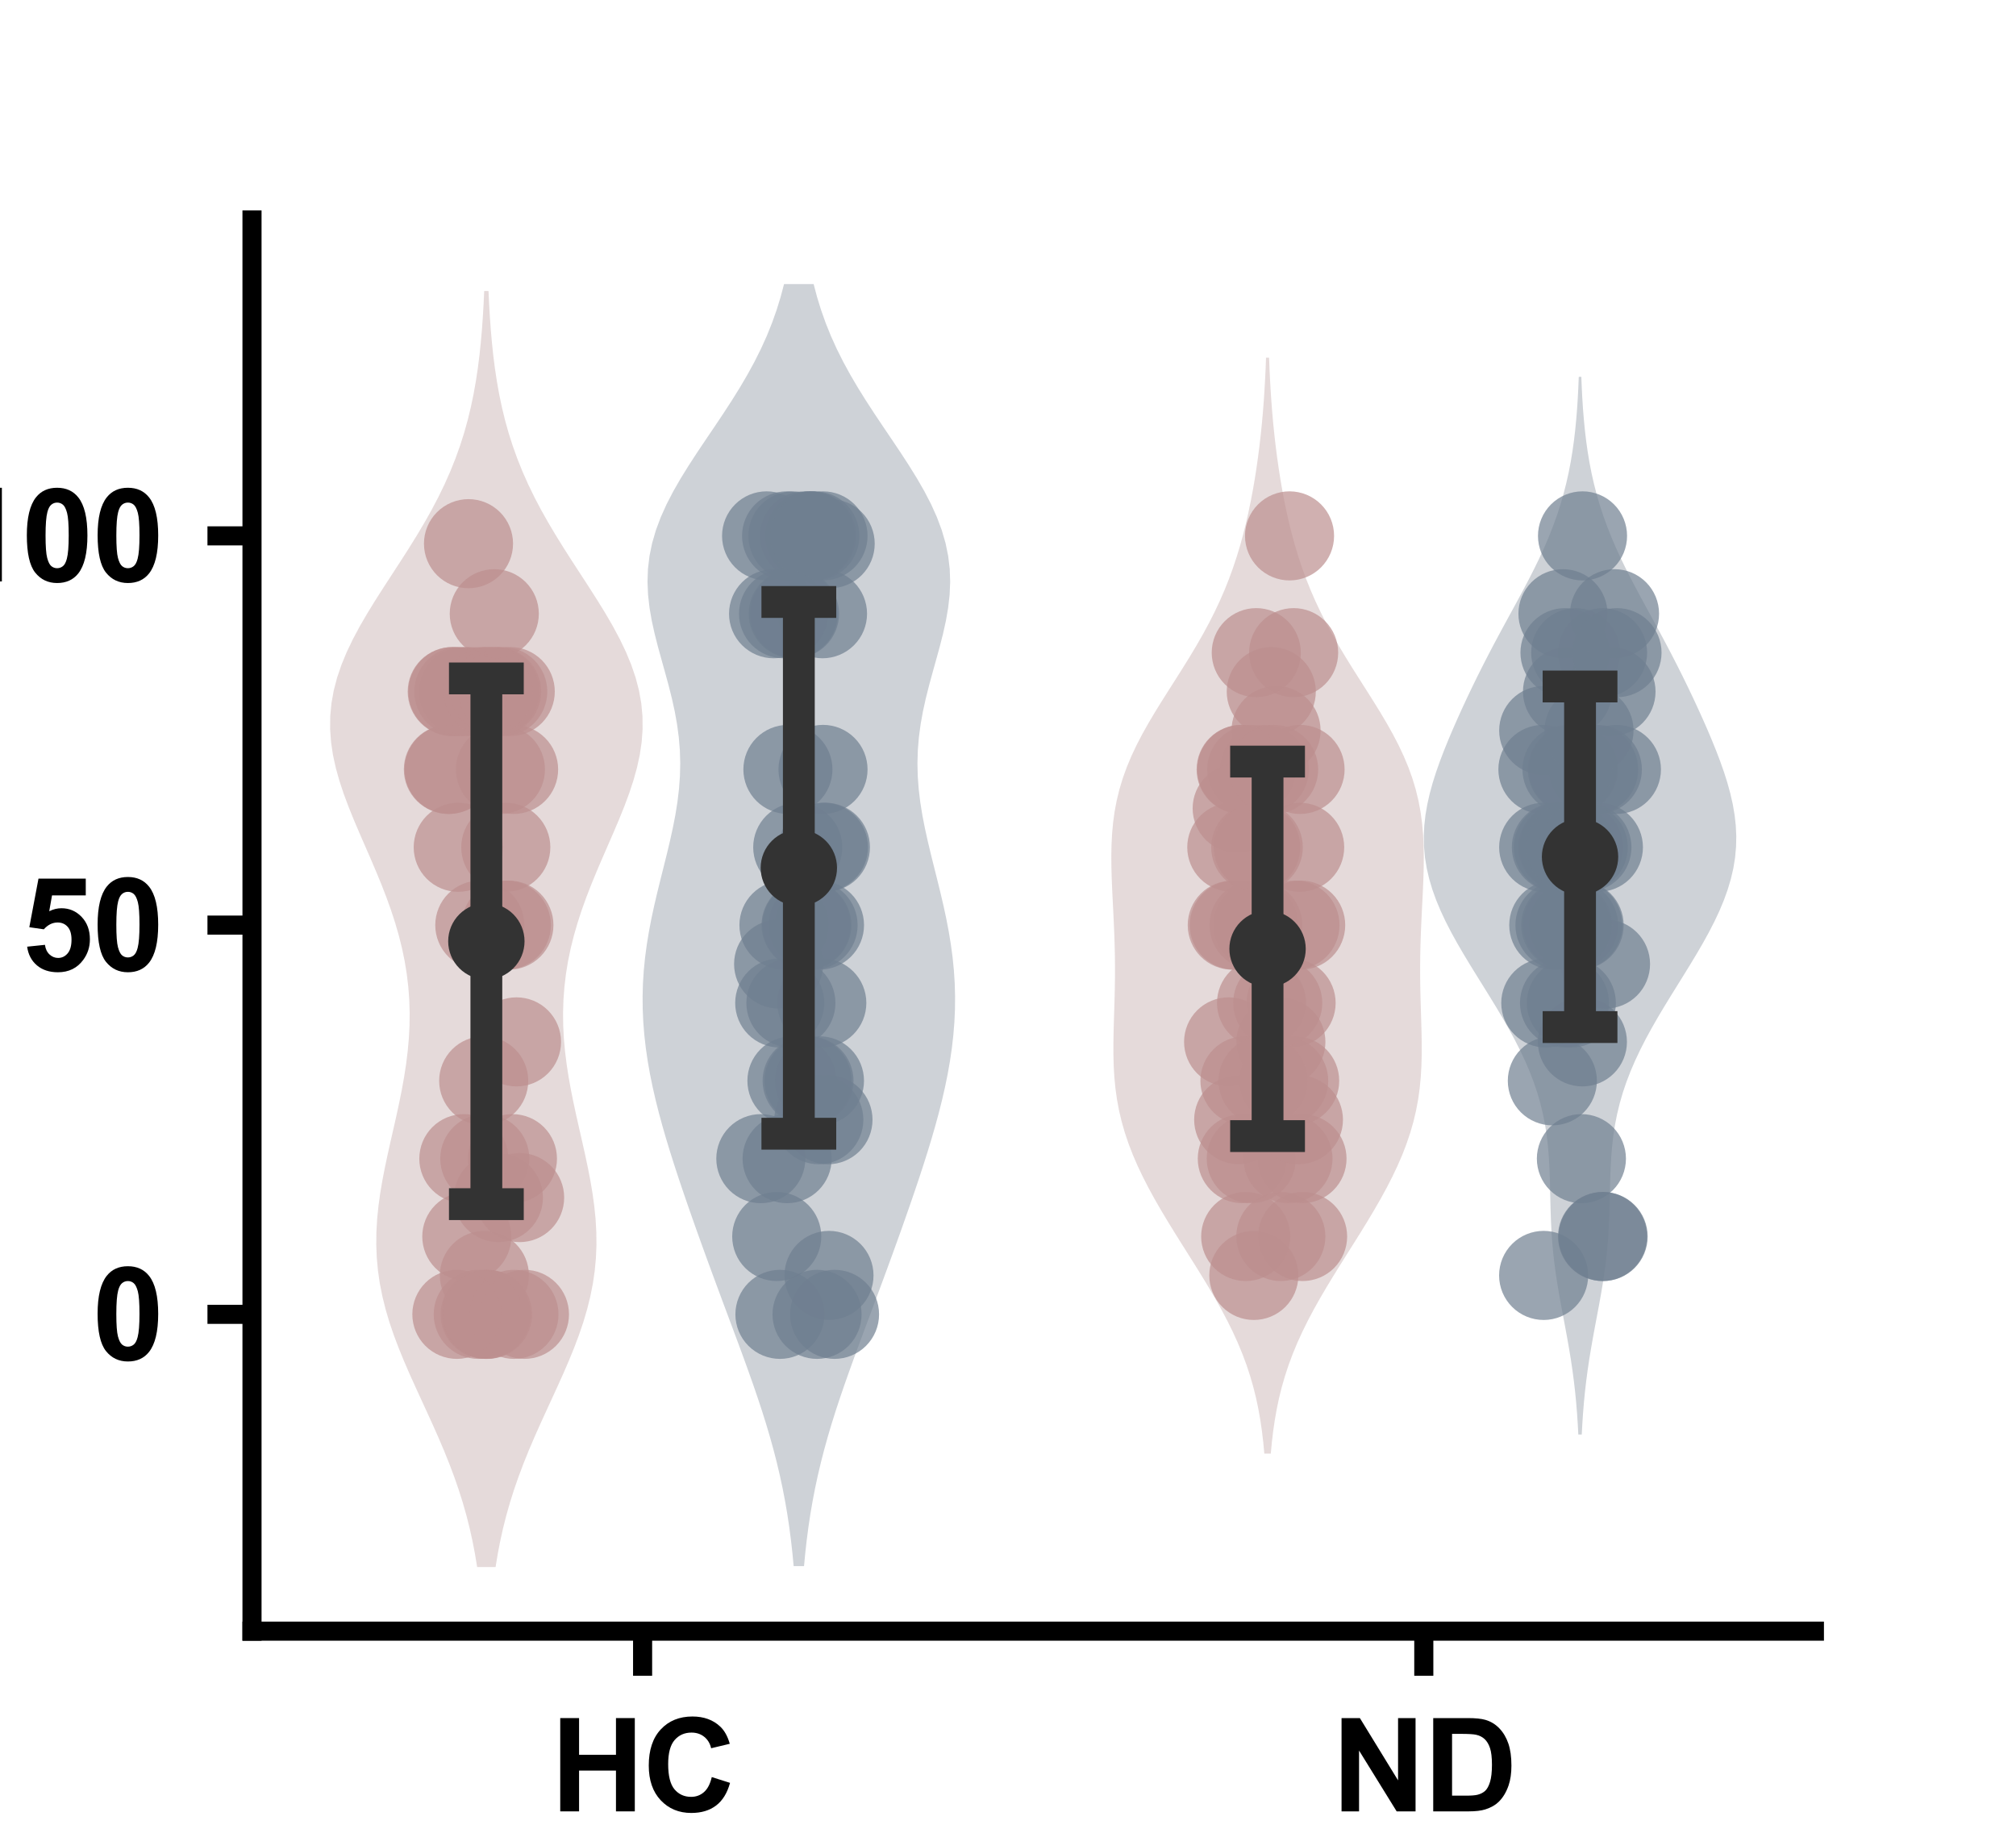 <?xml version="1.0" encoding="utf-8" standalone="no"?>
<!DOCTYPE svg PUBLIC "-//W3C//DTD SVG 1.1//EN"
  "http://www.w3.org/Graphics/SVG/1.1/DTD/svg11.dtd">
<svg xmlns:xlink="http://www.w3.org/1999/xlink" width="158.4pt" height="144pt" viewBox="0 0 158.4 144" xmlns="http://www.w3.org/2000/svg" version="1.1">
 <defs>
  <style type="text/css">*{stroke-linejoin: round; stroke-linecap: butt}</style>
 </defs>
 <g id="figure_1">
  <g id="patch_1">
   <path d="M 0 144 
L 158.4 144 
L 158.4 0 
L 0 0 
L 0 144 
z
" style="fill: none"/>
  </g>
  <g id="axes_1">
   <g id="patch_2">
    <path d="M 19.8 128.16 
L 142.56 128.16 
L 142.56 17.28 
L 19.8 17.28 
L 19.8 128.16 
z
" style="fill: none"/>
   </g>
   <g id="PolyCollection_1">
    <path d="M 38.938 123.12 
L 37.49 123.12 
L 37.323 122.107 
L 37.128 121.095 
L 36.904 120.082 
L 36.648 119.069 
L 36.36 118.057 
L 36.04 117.044 
L 35.688 116.031 
L 35.307 115.018 
L 34.9 114.006 
L 34.469 112.993 
L 34.02 111.98 
L 33.559 110.968 
L 33.093 109.955 
L 32.629 108.942 
L 32.173 107.93 
L 31.735 106.917 
L 31.321 105.904 
L 30.939 104.891 
L 30.595 103.879 
L 30.295 102.866 
L 30.044 101.853 
L 29.843 100.841 
L 29.697 99.828 
L 29.604 98.815 
L 29.564 97.803 
L 29.575 96.79 
L 29.633 95.777 
L 29.735 94.764 
L 29.874 93.752 
L 30.045 92.739 
L 30.242 91.726 
L 30.457 90.714 
L 30.683 89.701 
L 30.914 88.688 
L 31.143 87.676 
L 31.362 86.663 
L 31.566 85.65 
L 31.749 84.637 
L 31.905 83.625 
L 32.031 82.612 
L 32.123 81.599 
L 32.176 80.587 
L 32.188 79.574 
L 32.157 78.561 
L 32.082 77.549 
L 31.962 76.536 
L 31.797 75.523 
L 31.588 74.511 
L 31.335 73.498 
L 31.042 72.485 
L 30.71 71.472 
L 30.345 70.46 
L 29.951 69.447 
L 29.534 68.434 
L 29.101 67.422 
L 28.659 66.409 
L 28.219 65.396 
L 27.789 64.384 
L 27.38 63.371 
L 27.002 62.358 
L 26.667 61.345 
L 26.384 60.333 
L 26.162 59.32 
L 26.012 58.307 
L 25.938 57.295 
L 25.947 56.282 
L 26.041 55.269 
L 26.221 54.257 
L 26.485 53.244 
L 26.83 52.231 
L 27.249 51.218 
L 27.734 50.206 
L 28.277 49.193 
L 28.866 48.18 
L 29.489 47.168 
L 30.136 46.155 
L 30.794 45.142 
L 31.452 44.13 
L 32.101 43.117 
L 32.73 42.104 
L 33.333 41.091 
L 33.904 40.079 
L 34.437 39.066 
L 34.929 38.053 
L 35.378 37.041 
L 35.784 36.028 
L 36.148 35.015 
L 36.47 34.003 
L 36.752 32.99 
L 36.997 31.977 
L 37.209 30.964 
L 37.389 29.952 
L 37.542 28.939 
L 37.671 27.926 
L 37.777 26.914 
L 37.866 25.901 
L 37.938 24.888 
L 37.997 23.876 
L 38.045 22.863 
L 38.383 22.863 
L 38.383 22.863 
L 38.431 23.876 
L 38.49 24.888 
L 38.562 25.901 
L 38.651 26.914 
L 38.757 27.926 
L 38.886 28.939 
L 39.039 29.952 
L 39.219 30.964 
L 39.431 31.977 
L 39.676 32.99 
L 39.958 34.003 
L 40.28 35.015 
L 40.644 36.028 
L 41.05 37.041 
L 41.499 38.053 
L 41.991 39.066 
L 42.524 40.079 
L 43.095 41.091 
L 43.698 42.104 
L 44.327 43.117 
L 44.976 44.13 
L 45.634 45.142 
L 46.292 46.155 
L 46.939 47.168 
L 47.562 48.18 
L 48.151 49.193 
L 48.694 50.206 
L 49.179 51.218 
L 49.598 52.231 
L 49.943 53.244 
L 50.207 54.257 
L 50.387 55.269 
L 50.481 56.282 
L 50.49 57.295 
L 50.416 58.307 
L 50.266 59.32 
L 50.044 60.333 
L 49.761 61.345 
L 49.426 62.358 
L 49.048 63.371 
L 48.639 64.384 
L 48.209 65.396 
L 47.769 66.409 
L 47.327 67.422 
L 46.894 68.434 
L 46.477 69.447 
L 46.083 70.46 
L 45.718 71.472 
L 45.386 72.485 
L 45.093 73.498 
L 44.84 74.511 
L 44.631 75.523 
L 44.466 76.536 
L 44.346 77.549 
L 44.271 78.561 
L 44.24 79.574 
L 44.252 80.587 
L 44.305 81.599 
L 44.397 82.612 
L 44.523 83.625 
L 44.679 84.637 
L 44.862 85.65 
L 45.066 86.663 
L 45.285 87.676 
L 45.514 88.688 
L 45.745 89.701 
L 45.971 90.714 
L 46.186 91.726 
L 46.383 92.739 
L 46.554 93.752 
L 46.693 94.764 
L 46.795 95.777 
L 46.853 96.79 
L 46.864 97.803 
L 46.824 98.815 
L 46.731 99.828 
L 46.585 100.841 
L 46.384 101.853 
L 46.133 102.866 
L 45.833 103.879 
L 45.489 104.891 
L 45.107 105.904 
L 44.693 106.917 
L 44.255 107.93 
L 43.799 108.942 
L 43.335 109.955 
L 42.869 110.968 
L 42.408 111.98 
L 41.959 112.993 
L 41.528 114.006 
L 41.121 115.018 
L 40.74 116.031 
L 40.388 117.044 
L 40.068 118.057 
L 39.78 119.069 
L 39.524 120.082 
L 39.3 121.095 
L 39.105 122.107 
L 38.938 123.12 
z
" clip-path="url(#pda1d5f71ea)" style="fill: #b69595; fill-opacity: 0.35"/>
   </g>
   <g id="PolyCollection_2">
    <path d="M 63.173 123.051 
L 62.359 123.051 
L 62.262 122.034 
L 62.148 121.016 
L 62.016 119.999 
L 61.863 118.981 
L 61.689 117.964 
L 61.493 116.946 
L 61.275 115.929 
L 61.035 114.911 
L 60.773 113.894 
L 60.49 112.876 
L 60.188 111.859 
L 59.868 110.841 
L 59.532 109.824 
L 59.184 108.806 
L 58.824 107.789 
L 58.457 106.771 
L 58.083 105.754 
L 57.705 104.737 
L 57.325 103.719 
L 56.945 102.702 
L 56.566 101.684 
L 56.189 100.667 
L 55.814 99.649 
L 55.442 98.632 
L 55.074 97.614 
L 54.709 96.597 
L 54.35 95.579 
L 53.995 94.562 
L 53.646 93.544 
L 53.304 92.527 
L 52.971 91.509 
L 52.649 90.492 
L 52.339 89.474 
L 52.045 88.457 
L 51.768 87.439 
L 51.512 86.422 
L 51.279 85.404 
L 51.071 84.387 
L 50.892 83.369 
L 50.743 82.352 
L 50.627 81.334 
L 50.545 80.317 
L 50.499 79.299 
L 50.49 78.282 
L 50.518 77.264 
L 50.583 76.247 
L 50.684 75.229 
L 50.82 74.212 
L 50.987 73.194 
L 51.182 72.177 
L 51.401 71.159 
L 51.639 70.142 
L 51.889 69.124 
L 52.144 68.107 
L 52.398 67.089 
L 52.64 66.072 
L 52.865 65.054 
L 53.063 64.037 
L 53.226 63.02 
L 53.348 62.002 
L 53.423 60.985 
L 53.447 59.967 
L 53.418 58.95 
L 53.334 57.932 
L 53.199 56.915 
L 53.016 55.897 
L 52.792 54.88 
L 52.536 53.862 
L 52.259 52.845 
L 51.975 51.827 
L 51.695 50.81 
L 51.436 49.792 
L 51.211 48.775 
L 51.035 47.757 
L 50.919 46.74 
L 50.875 45.722 
L 50.91 44.705 
L 51.031 43.687 
L 51.24 42.67 
L 51.537 41.652 
L 51.917 40.635 
L 52.375 39.617 
L 52.902 38.6 
L 53.487 37.582 
L 54.117 36.565 
L 54.78 35.547 
L 55.462 34.53 
L 56.15 33.512 
L 56.83 32.495 
L 57.492 31.477 
L 58.126 30.46 
L 58.724 29.442 
L 59.28 28.425 
L 59.789 27.407 
L 60.249 26.39 
L 60.659 25.372 
L 61.02 24.355 
L 61.334 23.337 
L 61.603 22.32 
L 63.929 22.32 
L 63.929 22.32 
L 64.198 23.337 
L 64.512 24.355 
L 64.873 25.372 
L 65.283 26.39 
L 65.743 27.407 
L 66.252 28.425 
L 66.808 29.442 
L 67.406 30.46 
L 68.04 31.477 
L 68.702 32.495 
L 69.382 33.512 
L 70.07 34.53 
L 70.752 35.547 
L 71.415 36.565 
L 72.045 37.582 
L 72.63 38.6 
L 73.157 39.617 
L 73.615 40.635 
L 73.995 41.652 
L 74.292 42.67 
L 74.501 43.687 
L 74.622 44.705 
L 74.657 45.722 
L 74.613 46.74 
L 74.497 47.757 
L 74.321 48.775 
L 74.096 49.792 
L 73.837 50.81 
L 73.557 51.827 
L 73.273 52.845 
L 72.996 53.862 
L 72.74 54.88 
L 72.516 55.897 
L 72.333 56.915 
L 72.198 57.932 
L 72.114 58.95 
L 72.085 59.967 
L 72.109 60.985 
L 72.184 62.002 
L 72.306 63.02 
L 72.469 64.037 
L 72.667 65.054 
L 72.892 66.072 
L 73.134 67.089 
L 73.388 68.107 
L 73.643 69.124 
L 73.893 70.142 
L 74.131 71.159 
L 74.35 72.177 
L 74.545 73.194 
L 74.712 74.212 
L 74.848 75.229 
L 74.949 76.247 
L 75.014 77.264 
L 75.042 78.282 
L 75.033 79.299 
L 74.987 80.317 
L 74.905 81.334 
L 74.789 82.352 
L 74.64 83.369 
L 74.461 84.387 
L 74.253 85.404 
L 74.02 86.422 
L 73.764 87.439 
L 73.487 88.457 
L 73.193 89.474 
L 72.883 90.492 
L 72.561 91.509 
L 72.228 92.527 
L 71.886 93.544 
L 71.537 94.562 
L 71.182 95.579 
L 70.823 96.597 
L 70.458 97.614 
L 70.09 98.632 
L 69.718 99.649 
L 69.343 100.667 
L 68.966 101.684 
L 68.587 102.702 
L 68.207 103.719 
L 67.827 104.737 
L 67.449 105.754 
L 67.075 106.771 
L 66.708 107.789 
L 66.348 108.806 
L 66 109.824 
L 65.664 110.841 
L 65.344 111.859 
L 65.042 112.876 
L 64.759 113.894 
L 64.497 114.911 
L 64.257 115.929 
L 64.039 116.946 
L 63.843 117.964 
L 63.669 118.981 
L 63.516 119.999 
L 63.384 121.016 
L 63.27 122.034 
L 63.173 123.051 
z
" clip-path="url(#pda1d5f71ea)" style="fill: #74808c; fill-opacity: 0.35"/>
   </g>
   <g id="PolyCollection_3">
    <path d="M 99.848 114.21 
L 99.34 114.21 
L 99.259 113.34 
L 99.156 112.47 
L 99.03 111.6 
L 98.877 110.731 
L 98.695 109.861 
L 98.479 108.991 
L 98.229 108.121 
L 97.943 107.252 
L 97.619 106.382 
L 97.259 105.512 
L 96.863 104.642 
L 96.434 103.773 
L 95.974 102.903 
L 95.487 102.033 
L 94.978 101.163 
L 94.451 100.294 
L 93.912 99.424 
L 93.365 98.554 
L 92.817 97.684 
L 92.273 96.815 
L 91.739 95.945 
L 91.218 95.075 
L 90.718 94.205 
L 90.242 93.335 
L 89.796 92.466 
L 89.382 91.596 
L 89.006 90.726 
L 88.671 89.856 
L 88.378 88.987 
L 88.129 88.117 
L 87.924 87.247 
L 87.762 86.377 
L 87.641 85.508 
L 87.557 84.638 
L 87.507 83.768 
L 87.483 82.898 
L 87.482 82.029 
L 87.495 81.159 
L 87.519 80.289 
L 87.545 79.419 
L 87.571 78.55 
L 87.592 77.68 
L 87.604 76.81 
L 87.606 75.94 
L 87.598 75.07 
L 87.578 74.201 
L 87.549 73.331 
L 87.512 72.461 
L 87.47 71.591 
L 87.426 70.722 
L 87.384 69.852 
L 87.348 68.982 
L 87.325 68.112 
L 87.318 67.243 
L 87.334 66.373 
L 87.379 65.503 
L 87.458 64.633 
L 87.577 63.764 
L 87.741 62.894 
L 87.953 62.024 
L 88.215 61.154 
L 88.528 60.285 
L 88.891 59.415 
L 89.301 58.545 
L 89.753 57.675 
L 90.241 56.806 
L 90.758 55.936 
L 91.296 55.066 
L 91.846 54.196 
L 92.4 53.326 
L 92.95 52.457 
L 93.488 51.587 
L 94.009 50.717 
L 94.507 49.847 
L 94.978 48.978 
L 95.42 48.108 
L 95.831 47.238 
L 96.21 46.368 
L 96.558 45.499 
L 96.876 44.629 
L 97.166 43.759 
L 97.429 42.889 
L 97.669 42.02 
L 97.887 41.15 
L 98.086 40.28 
L 98.267 39.41 
L 98.432 38.541 
L 98.583 37.671 
L 98.719 36.801 
L 98.843 35.931 
L 98.955 35.061 
L 99.055 34.192 
L 99.144 33.322 
L 99.223 32.452 
L 99.291 31.582 
L 99.349 30.713 
L 99.399 29.843 
L 99.441 28.973 
L 99.475 28.103 
L 99.713 28.103 
L 99.713 28.103 
L 99.747 28.973 
L 99.789 29.843 
L 99.839 30.713 
L 99.897 31.582 
L 99.965 32.452 
L 100.044 33.322 
L 100.133 34.192 
L 100.233 35.061 
L 100.345 35.931 
L 100.469 36.801 
L 100.605 37.671 
L 100.756 38.541 
L 100.921 39.41 
L 101.102 40.28 
L 101.301 41.15 
L 101.519 42.02 
L 101.759 42.889 
L 102.022 43.759 
L 102.312 44.629 
L 102.63 45.499 
L 102.978 46.368 
L 103.357 47.238 
L 103.768 48.108 
L 104.21 48.978 
L 104.681 49.847 
L 105.179 50.717 
L 105.7 51.587 
L 106.238 52.457 
L 106.788 53.326 
L 107.342 54.196 
L 107.892 55.066 
L 108.43 55.936 
L 108.947 56.806 
L 109.435 57.675 
L 109.887 58.545 
L 110.297 59.415 
L 110.66 60.285 
L 110.973 61.154 
L 111.235 62.024 
L 111.447 62.894 
L 111.611 63.764 
L 111.73 64.633 
L 111.809 65.503 
L 111.854 66.373 
L 111.87 67.243 
L 111.863 68.112 
L 111.84 68.982 
L 111.804 69.852 
L 111.762 70.722 
L 111.718 71.591 
L 111.676 72.461 
L 111.639 73.331 
L 111.61 74.201 
L 111.59 75.07 
L 111.582 75.94 
L 111.584 76.81 
L 111.596 77.68 
L 111.617 78.55 
L 111.643 79.419 
L 111.669 80.289 
L 111.693 81.159 
L 111.706 82.029 
L 111.705 82.898 
L 111.681 83.768 
L 111.631 84.638 
L 111.547 85.508 
L 111.426 86.377 
L 111.264 87.247 
L 111.059 88.117 
L 110.81 88.987 
L 110.517 89.856 
L 110.182 90.726 
L 109.806 91.596 
L 109.392 92.466 
L 108.946 93.335 
L 108.47 94.205 
L 107.97 95.075 
L 107.449 95.945 
L 106.915 96.815 
L 106.371 97.684 
L 105.823 98.554 
L 105.276 99.424 
L 104.737 100.294 
L 104.21 101.163 
L 103.701 102.033 
L 103.214 102.903 
L 102.754 103.773 
L 102.325 104.642 
L 101.929 105.512 
L 101.569 106.382 
L 101.245 107.252 
L 100.959 108.121 
L 100.709 108.991 
L 100.493 109.861 
L 100.311 110.731 
L 100.158 111.6 
L 100.032 112.47 
L 99.929 113.34 
L 99.848 114.21 
z
" clip-path="url(#pda1d5f71ea)" style="fill: #b69595; fill-opacity: 0.35"/>
   </g>
   <g id="PolyCollection_4">
    <path d="M 124.281 112.707 
L 124.011 112.707 
L 123.966 111.868 
L 123.91 111.029 
L 123.841 110.189 
L 123.759 109.35 
L 123.662 108.51 
L 123.551 107.671 
L 123.427 106.832 
L 123.289 105.992 
L 123.142 105.153 
L 122.988 104.313 
L 122.83 103.474 
L 122.672 102.635 
L 122.52 101.795 
L 122.377 100.956 
L 122.247 100.116 
L 122.133 99.277 
L 122.037 98.437 
L 121.961 97.598 
L 121.903 96.759 
L 121.861 95.919 
L 121.832 95.08 
L 121.811 94.24 
L 121.793 93.401 
L 121.772 92.562 
L 121.741 91.722 
L 121.693 90.883 
L 121.624 90.043 
L 121.526 89.204 
L 121.397 88.365 
L 121.231 87.525 
L 121.027 86.686 
L 120.784 85.846 
L 120.5 85.007 
L 120.177 84.167 
L 119.816 83.328 
L 119.42 82.489 
L 118.992 81.649 
L 118.535 80.81 
L 118.055 79.97 
L 117.556 79.131 
L 117.043 78.292 
L 116.522 77.452 
L 116 76.613 
L 115.483 75.773 
L 114.977 74.934 
L 114.489 74.095 
L 114.026 73.255 
L 113.594 72.416 
L 113.199 71.576 
L 112.848 70.737 
L 112.545 69.897 
L 112.295 69.058 
L 112.1 68.219 
L 111.964 67.379 
L 111.888 66.54 
L 111.87 65.7 
L 111.909 64.861 
L 112.003 64.022 
L 112.148 63.182 
L 112.338 62.343 
L 112.569 61.503 
L 112.835 60.664 
L 113.131 59.825 
L 113.451 58.985 
L 113.791 58.146 
L 114.146 57.306 
L 114.516 56.467 
L 114.896 55.627 
L 115.287 54.788 
L 115.687 53.949 
L 116.098 53.109 
L 116.519 52.27 
L 116.95 51.43 
L 117.39 50.591 
L 117.839 49.752 
L 118.294 48.912 
L 118.752 48.073 
L 119.209 47.233 
L 119.661 46.394 
L 120.103 45.554 
L 120.531 44.715 
L 120.94 43.876 
L 121.326 43.036 
L 121.686 42.197 
L 122.019 41.357 
L 122.322 40.518 
L 122.596 39.679 
L 122.84 38.839 
L 123.056 38 
L 123.245 37.16 
L 123.408 36.321 
L 123.547 35.482 
L 123.665 34.642 
L 123.764 33.803 
L 123.846 32.963 
L 123.914 32.124 
L 123.968 31.284 
L 124.011 30.445 
L 124.046 29.606 
L 124.246 29.606 
L 124.246 29.606 
L 124.281 30.445 
L 124.324 31.284 
L 124.378 32.124 
L 124.446 32.963 
L 124.528 33.803 
L 124.627 34.642 
L 124.745 35.482 
L 124.884 36.321 
L 125.047 37.16 
L 125.236 38 
L 125.452 38.839 
L 125.696 39.679 
L 125.97 40.518 
L 126.273 41.357 
L 126.606 42.197 
L 126.966 43.036 
L 127.352 43.876 
L 127.761 44.715 
L 128.189 45.554 
L 128.631 46.394 
L 129.083 47.233 
L 129.54 48.073 
L 129.998 48.912 
L 130.453 49.752 
L 130.902 50.591 
L 131.342 51.43 
L 131.773 52.27 
L 132.194 53.109 
L 132.605 53.949 
L 133.005 54.788 
L 133.396 55.627 
L 133.776 56.467 
L 134.146 57.306 
L 134.501 58.146 
L 134.841 58.985 
L 135.161 59.825 
L 135.457 60.664 
L 135.723 61.503 
L 135.954 62.343 
L 136.144 63.182 
L 136.289 64.022 
L 136.383 64.861 
L 136.422 65.7 
L 136.404 66.54 
L 136.328 67.379 
L 136.192 68.219 
L 135.997 69.058 
L 135.747 69.897 
L 135.444 70.737 
L 135.093 71.576 
L 134.698 72.416 
L 134.266 73.255 
L 133.803 74.095 
L 133.315 74.934 
L 132.809 75.773 
L 132.292 76.613 
L 131.77 77.452 
L 131.249 78.292 
L 130.736 79.131 
L 130.237 79.97 
L 129.757 80.81 
L 129.3 81.649 
L 128.872 82.489 
L 128.476 83.328 
L 128.115 84.167 
L 127.792 85.007 
L 127.508 85.846 
L 127.265 86.686 
L 127.061 87.525 
L 126.895 88.365 
L 126.766 89.204 
L 126.668 90.043 
L 126.599 90.883 
L 126.551 91.722 
L 126.52 92.562 
L 126.499 93.401 
L 126.481 94.24 
L 126.46 95.08 
L 126.431 95.919 
L 126.389 96.759 
L 126.331 97.598 
L 126.255 98.437 
L 126.159 99.277 
L 126.045 100.116 
L 125.915 100.956 
L 125.772 101.795 
L 125.62 102.635 
L 125.462 103.474 
L 125.304 104.313 
L 125.15 105.153 
L 125.003 105.992 
L 124.865 106.832 
L 124.741 107.671 
L 124.63 108.51 
L 124.533 109.35 
L 124.451 110.189 
L 124.382 111.029 
L 124.326 111.868 
L 124.281 112.707 
z
" clip-path="url(#pda1d5f71ea)" style="fill: #74808c; fill-opacity: 0.35"/>
   </g>
   <g id="patch_3">
    <path d="M 25.938 103.267 
L 50.49 103.267 
L 50.49 73.956 
L 25.938 73.956 
L 25.938 103.267 
z
" clip-path="url(#pda1d5f71ea)" style="fill: none"/>
   </g>
   <g id="patch_4">
    <path d="M 87.318 103.267 
L 111.87 103.267 
L 111.87 74.55 
L 87.318 74.55 
L 87.318 103.267 
z
" clip-path="url(#pda1d5f71ea)" style="fill: none"/>
   </g>
   <g id="patch_5">
    <path d="M 50.49 103.267 
L 75.042 103.267 
L 75.042 68.186 
L 50.49 68.186 
L 50.49 103.267 
z
" clip-path="url(#pda1d5f71ea)" style="fill: none"/>
   </g>
   <g id="patch_6">
    <path d="M 111.87 103.267 
L 136.422 103.267 
L 136.422 67.317 
L 111.87 67.317 
L 111.87 103.267 
z
" clip-path="url(#pda1d5f71ea)" style="fill: none"/>
   </g>
   <g id="patch_7">
    <path d="M 50.49 103.267 
L 50.49 103.267 
L 50.49 103.267 
L 50.49 103.267 
z
" clip-path="url(#pda1d5f71ea)" style="fill: #3274a1"/>
   </g>
   <g id="patch_8">
    <path d="M 50.49 103.267 
L 50.49 103.267 
L 50.49 103.267 
L 50.49 103.267 
z
" clip-path="url(#pda1d5f71ea)" style="fill: #e1812c"/>
   </g>
   <g id="matplotlib.axis_1">
    <g id="xtick_1">
     <g id="line2d_1">
      <defs>
       <path id="ma8510432c3" d="M 0 0 
L 0 3.5 
" style="stroke: #000000; stroke-width: 1.5"/>
      </defs>
      <g>
       <use xlink:href="#ma8510432c3" x="50.49" y="128.16" style="stroke: #000000; stroke-width: 1.5"/>
      </g>
     </g>
     <g id="text_1">
      <!-- HC -->
      <g transform="translate(43.268 142.318) scale(0.1 -0.1)">
       <defs>
        <path id="Arial-BoldMT-48" d="M 469 0 
L 469 4581 
L 1394 4581 
L 1394 2778 
L 3206 2778 
L 3206 4581 
L 4131 4581 
L 4131 0 
L 3206 0 
L 3206 2003 
L 1394 2003 
L 1394 0 
L 469 0 
z
" transform="scale(0.016)"/>
        <path id="Arial-BoldMT-43" d="M 3397 1684 
L 4294 1400 
Q 4088 650 3608 286 
Q 3128 -78 2391 -78 
Q 1478 -78 890 545 
Q 303 1169 303 2250 
Q 303 3394 893 4026 
Q 1484 4659 2447 4659 
Q 3288 4659 3813 4163 
Q 4125 3869 4281 3319 
L 3366 3100 
Q 3284 3456 3026 3662 
Q 2769 3869 2400 3869 
Q 1891 3869 1573 3503 
Q 1256 3138 1256 2319 
Q 1256 1450 1568 1081 
Q 1881 713 2381 713 
Q 2750 713 3015 947 
Q 3281 1181 3397 1684 
z
" transform="scale(0.016)"/>
       </defs>
       <use xlink:href="#Arial-BoldMT-48"/>
       <use xlink:href="#Arial-BoldMT-43" x="72.217"/>
      </g>
     </g>
    </g>
    <g id="xtick_2">
     <g id="line2d_2">
      <g>
       <use xlink:href="#ma8510432c3" x="111.87" y="128.16" style="stroke: #000000; stroke-width: 1.5"/>
      </g>
     </g>
     <g id="text_2">
      <!-- ND -->
      <g transform="translate(104.648 142.318) scale(0.1 -0.1)">
       <defs>
        <path id="Arial-BoldMT-4e" d="M 475 0 
L 475 4581 
L 1375 4581 
L 3250 1522 
L 3250 4581 
L 4109 4581 
L 4109 0 
L 3181 0 
L 1334 2988 
L 1334 0 
L 475 0 
z
" transform="scale(0.016)"/>
        <path id="Arial-BoldMT-44" d="M 463 4581 
L 2153 4581 
Q 2725 4581 3025 4494 
Q 3428 4375 3715 4072 
Q 4003 3769 4153 3330 
Q 4303 2891 4303 2247 
Q 4303 1681 4163 1272 
Q 3991 772 3672 463 
Q 3431 228 3022 97 
Q 2716 0 2203 0 
L 463 0 
L 463 4581 
z
M 1388 3806 
L 1388 772 
L 2078 772 
Q 2466 772 2638 816 
Q 2863 872 3011 1006 
Q 3159 1141 3253 1448 
Q 3347 1756 3347 2288 
Q 3347 2819 3253 3103 
Q 3159 3388 2990 3547 
Q 2822 3706 2563 3763 
Q 2369 3806 1803 3806 
L 1388 3806 
z
" transform="scale(0.016)"/>
       </defs>
       <use xlink:href="#Arial-BoldMT-4e"/>
       <use xlink:href="#Arial-BoldMT-44" x="72.217"/>
      </g>
     </g>
    </g>
   </g>
   <g id="matplotlib.axis_2">
    <g id="ytick_1">
     <g id="line2d_3">
      <defs>
       <path id="m2fc679c0bf" d="M 0 0 
L -3.5 0 
" style="stroke: #000000; stroke-width: 1.5"/>
      </defs>
      <g>
       <use xlink:href="#m2fc679c0bf" x="19.8" y="103.267" style="stroke: #000000; stroke-width: 1.5"/>
      </g>
     </g>
     <g id="text_3">
      <!-- 0 -->
      <g transform="translate(7.239 106.846) scale(0.1 -0.1)">
       <defs>
        <path id="Arial-BoldMT-30" d="M 1756 4600 
Q 2422 4600 2797 4125 
Q 3244 3563 3244 2259 
Q 3244 959 2794 391 
Q 2422 -78 1756 -78 
Q 1088 -78 678 436 
Q 269 950 269 2269 
Q 269 3563 719 4131 
Q 1091 4600 1756 4600 
z
M 1756 3872 
Q 1597 3872 1472 3770 
Q 1347 3669 1278 3406 
Q 1188 3066 1188 2259 
Q 1188 1453 1269 1151 
Q 1350 850 1473 750 
Q 1597 650 1756 650 
Q 1916 650 2041 751 
Q 2166 853 2234 1116 
Q 2325 1453 2325 2259 
Q 2325 3066 2244 3367 
Q 2163 3669 2039 3770 
Q 1916 3872 1756 3872 
z
" transform="scale(0.016)"/>
       </defs>
       <use xlink:href="#Arial-BoldMT-30"/>
      </g>
     </g>
    </g>
    <g id="ytick_2">
     <g id="line2d_4">
      <g>
       <use xlink:href="#m2fc679c0bf" x="19.8" y="72.686" style="stroke: #000000; stroke-width: 1.5"/>
      </g>
     </g>
     <g id="text_4">
      <!-- 50 -->
      <g transform="translate(1.678 76.265) scale(0.1 -0.1)">
       <defs>
        <path id="Arial-BoldMT-35" d="M 284 1178 
L 1159 1269 
Q 1197 972 1381 798 
Q 1566 625 1806 625 
Q 2081 625 2272 848 
Q 2463 1072 2463 1522 
Q 2463 1944 2273 2155 
Q 2084 2366 1781 2366 
Q 1403 2366 1103 2031 
L 391 2134 
L 841 4519 
L 3163 4519 
L 3163 3697 
L 1506 3697 
L 1369 2919 
Q 1663 3066 1969 3066 
Q 2553 3066 2959 2641 
Q 3366 2216 3366 1538 
Q 3366 972 3038 528 
Q 2591 -78 1797 -78 
Q 1163 -78 763 262 
Q 363 603 284 1178 
z
" transform="scale(0.016)"/>
       </defs>
       <use xlink:href="#Arial-BoldMT-35"/>
       <use xlink:href="#Arial-BoldMT-30" x="55.615"/>
      </g>
     </g>
    </g>
    <g id="ytick_3">
     <g id="line2d_5">
      <g>
       <use xlink:href="#m2fc679c0bf" x="19.8" y="42.104" style="stroke: #000000; stroke-width: 1.5"/>
      </g>
     </g>
     <g id="text_5">
      <!-- 100 -->
      <g transform="translate(-3.883 45.683) scale(0.1 -0.1)">
       <defs>
        <path id="Arial-BoldMT-31" d="M 2519 0 
L 1641 0 
L 1641 3309 
Q 1159 2859 506 2644 
L 506 3441 
Q 850 3553 1253 3867 
Q 1656 4181 1806 4600 
L 2519 4600 
L 2519 0 
z
" transform="scale(0.016)"/>
       </defs>
       <use xlink:href="#Arial-BoldMT-31"/>
       <use xlink:href="#Arial-BoldMT-30" x="55.615"/>
       <use xlink:href="#Arial-BoldMT-30" x="111.23"/>
      </g>
     </g>
    </g>
    <g id="text_6">
     <!-- adversion score (a.u.) -->
     <g transform="translate(-9.988 124.4) rotate(-90) scale(0.1 -0.1)">
      <defs>
       <path id="Arial-BoldMT-61" d="M 1116 2306 
L 319 2450 
Q 453 2931 781 3162 
Q 1109 3394 1756 3394 
Q 2344 3394 2631 3255 
Q 2919 3116 3036 2902 
Q 3153 2688 3153 2116 
L 3144 1091 
Q 3144 653 3186 445 
Q 3228 238 3344 0 
L 2475 0 
Q 2441 88 2391 259 
Q 2369 338 2359 363 
Q 2134 144 1878 34 
Q 1622 -75 1331 -75 
Q 819 -75 523 203 
Q 228 481 228 906 
Q 228 1188 362 1408 
Q 497 1628 739 1745 
Q 981 1863 1438 1950 
Q 2053 2066 2291 2166 
L 2291 2253 
Q 2291 2506 2166 2614 
Q 2041 2722 1694 2722 
Q 1459 2722 1328 2630 
Q 1197 2538 1116 2306 
z
M 2291 1594 
Q 2122 1538 1756 1459 
Q 1391 1381 1278 1306 
Q 1106 1184 1106 997 
Q 1106 813 1243 678 
Q 1381 544 1594 544 
Q 1831 544 2047 700 
Q 2206 819 2256 991 
Q 2291 1103 2291 1419 
L 2291 1594 
z
" transform="scale(0.016)"/>
       <path id="Arial-BoldMT-64" d="M 3503 0 
L 2688 0 
L 2688 488 
Q 2484 203 2207 64 
Q 1931 -75 1650 -75 
Q 1078 -75 670 386 
Q 263 847 263 1672 
Q 263 2516 659 2955 
Q 1056 3394 1663 3394 
Q 2219 3394 2625 2931 
L 2625 4581 
L 3503 4581 
L 3503 0 
z
M 1159 1731 
Q 1159 1200 1306 963 
Q 1519 619 1900 619 
Q 2203 619 2415 876 
Q 2628 1134 2628 1647 
Q 2628 2219 2422 2470 
Q 2216 2722 1894 2722 
Q 1581 2722 1370 2473 
Q 1159 2225 1159 1731 
z
" transform="scale(0.016)"/>
       <path id="Arial-BoldMT-76" d="M 1372 0 
L 34 3319 
L 956 3319 
L 1581 1625 
L 1763 1059 
Q 1834 1275 1853 1344 
Q 1897 1484 1947 1625 
L 2578 3319 
L 3481 3319 
L 2163 0 
L 1372 0 
z
" transform="scale(0.016)"/>
       <path id="Arial-BoldMT-65" d="M 2381 1056 
L 3256 909 
Q 3088 428 2723 176 
Q 2359 -75 1813 -75 
Q 947 -75 531 491 
Q 203 944 203 1634 
Q 203 2459 634 2926 
Q 1066 3394 1725 3394 
Q 2466 3394 2894 2905 
Q 3322 2416 3303 1406 
L 1103 1406 
Q 1113 1016 1316 798 
Q 1519 581 1822 581 
Q 2028 581 2168 693 
Q 2309 806 2381 1056 
z
M 2431 1944 
Q 2422 2325 2234 2523 
Q 2047 2722 1778 2722 
Q 1491 2722 1303 2513 
Q 1116 2303 1119 1944 
L 2431 1944 
z
" transform="scale(0.016)"/>
       <path id="Arial-BoldMT-72" d="M 1300 0 
L 422 0 
L 422 3319 
L 1238 3319 
L 1238 2847 
Q 1447 3181 1614 3287 
Q 1781 3394 1994 3394 
Q 2294 3394 2572 3228 
L 2300 2463 
Q 2078 2606 1888 2606 
Q 1703 2606 1575 2504 
Q 1447 2403 1373 2137 
Q 1300 1872 1300 1025 
L 1300 0 
z
" transform="scale(0.016)"/>
       <path id="Arial-BoldMT-73" d="M 150 947 
L 1031 1081 
Q 1088 825 1259 692 
Q 1431 559 1741 559 
Q 2081 559 2253 684 
Q 2369 772 2369 919 
Q 2369 1019 2306 1084 
Q 2241 1147 2013 1200 
Q 950 1434 666 1628 
Q 272 1897 272 2375 
Q 272 2806 612 3100 
Q 953 3394 1669 3394 
Q 2350 3394 2681 3172 
Q 3013 2950 3138 2516 
L 2309 2363 
Q 2256 2556 2107 2659 
Q 1959 2763 1684 2763 
Q 1338 2763 1188 2666 
Q 1088 2597 1088 2488 
Q 1088 2394 1175 2328 
Q 1294 2241 1995 2081 
Q 2697 1922 2975 1691 
Q 3250 1456 3250 1038 
Q 3250 581 2869 253 
Q 2488 -75 1741 -75 
Q 1063 -75 667 200 
Q 272 475 150 947 
z
" transform="scale(0.016)"/>
       <path id="Arial-BoldMT-69" d="M 459 3769 
L 459 4581 
L 1338 4581 
L 1338 3769 
L 459 3769 
z
M 459 0 
L 459 3319 
L 1338 3319 
L 1338 0 
L 459 0 
z
" transform="scale(0.016)"/>
       <path id="Arial-BoldMT-6f" d="M 256 1706 
Q 256 2144 472 2553 
Q 688 2963 1083 3178 
Q 1478 3394 1966 3394 
Q 2719 3394 3200 2905 
Q 3681 2416 3681 1669 
Q 3681 916 3195 420 
Q 2709 -75 1972 -75 
Q 1516 -75 1102 131 
Q 688 338 472 736 
Q 256 1134 256 1706 
z
M 1156 1659 
Q 1156 1166 1390 903 
Q 1625 641 1969 641 
Q 2313 641 2545 903 
Q 2778 1166 2778 1666 
Q 2778 2153 2545 2415 
Q 2313 2678 1969 2678 
Q 1625 2678 1390 2415 
Q 1156 2153 1156 1659 
z
" transform="scale(0.016)"/>
       <path id="Arial-BoldMT-6e" d="M 3478 0 
L 2600 0 
L 2600 1694 
Q 2600 2231 2544 2389 
Q 2488 2547 2361 2634 
Q 2234 2722 2056 2722 
Q 1828 2722 1647 2597 
Q 1466 2472 1398 2265 
Q 1331 2059 1331 1503 
L 1331 0 
L 453 0 
L 453 3319 
L 1269 3319 
L 1269 2831 
Q 1703 3394 2363 3394 
Q 2653 3394 2893 3289 
Q 3134 3184 3257 3021 
Q 3381 2859 3429 2653 
Q 3478 2447 3478 2063 
L 3478 0 
z
" transform="scale(0.016)"/>
       <path id="Arial-BoldMT-20" transform="scale(0.016)"/>
       <path id="Arial-BoldMT-63" d="M 3353 2338 
L 2488 2181 
Q 2444 2441 2289 2572 
Q 2134 2703 1888 2703 
Q 1559 2703 1364 2476 
Q 1169 2250 1169 1719 
Q 1169 1128 1367 884 
Q 1566 641 1900 641 
Q 2150 641 2309 783 
Q 2469 925 2534 1272 
L 3397 1125 
Q 3263 531 2881 228 
Q 2500 -75 1859 -75 
Q 1131 -75 698 384 
Q 266 844 266 1656 
Q 266 2478 700 2936 
Q 1134 3394 1875 3394 
Q 2481 3394 2839 3133 
Q 3197 2872 3353 2338 
z
" transform="scale(0.016)"/>
       <path id="Arial-BoldMT-28" d="M 1916 -1347 
L 1313 -1347 
Q 834 -625 584 153 
Q 334 931 334 1659 
Q 334 2563 644 3369 
Q 913 4069 1325 4659 
L 1925 4659 
Q 1497 3713 1336 3048 
Q 1175 2384 1175 1641 
Q 1175 1128 1270 590 
Q 1366 53 1531 -431 
Q 1641 -750 1916 -1347 
z
" transform="scale(0.016)"/>
       <path id="Arial-BoldMT-2e" d="M 459 0 
L 459 878 
L 1338 878 
L 1338 0 
L 459 0 
z
" transform="scale(0.016)"/>
       <path id="Arial-BoldMT-75" d="M 2644 0 
L 2644 497 
Q 2463 231 2167 78 
Q 1872 -75 1544 -75 
Q 1209 -75 943 72 
Q 678 219 559 484 
Q 441 750 441 1219 
L 441 3319 
L 1319 3319 
L 1319 1794 
Q 1319 1094 1367 936 
Q 1416 778 1544 686 
Q 1672 594 1869 594 
Q 2094 594 2272 717 
Q 2450 841 2515 1023 
Q 2581 1206 2581 1919 
L 2581 3319 
L 3459 3319 
L 3459 0 
L 2644 0 
z
" transform="scale(0.016)"/>
       <path id="Arial-BoldMT-29" d="M 216 -1347 
Q 475 -791 581 -494 
Q 688 -197 778 190 
Q 869 578 912 926 
Q 956 1275 956 1641 
Q 956 2384 797 3048 
Q 638 3713 209 4659 
L 806 4659 
Q 1278 3988 1539 3234 
Q 1800 2481 1800 1706 
Q 1800 1053 1594 306 
Q 1359 -531 822 -1347 
L 216 -1347 
z
" transform="scale(0.016)"/>
      </defs>
      <use xlink:href="#Arial-BoldMT-61"/>
      <use xlink:href="#Arial-BoldMT-64" x="55.615"/>
      <use xlink:href="#Arial-BoldMT-76" x="116.699"/>
      <use xlink:href="#Arial-BoldMT-65" x="172.314"/>
      <use xlink:href="#Arial-BoldMT-72" x="227.93"/>
      <use xlink:href="#Arial-BoldMT-73" x="266.846"/>
      <use xlink:href="#Arial-BoldMT-69" x="322.461"/>
      <use xlink:href="#Arial-BoldMT-6f" x="350.244"/>
      <use xlink:href="#Arial-BoldMT-6e" x="411.328"/>
      <use xlink:href="#Arial-BoldMT-20" x="472.412"/>
      <use xlink:href="#Arial-BoldMT-73" x="500.195"/>
      <use xlink:href="#Arial-BoldMT-63" x="555.811"/>
      <use xlink:href="#Arial-BoldMT-6f" x="611.426"/>
      <use xlink:href="#Arial-BoldMT-72" x="672.51"/>
      <use xlink:href="#Arial-BoldMT-65" x="711.426"/>
      <use xlink:href="#Arial-BoldMT-20" x="767.041"/>
      <use xlink:href="#Arial-BoldMT-28" x="794.824"/>
      <use xlink:href="#Arial-BoldMT-61" x="828.125"/>
      <use xlink:href="#Arial-BoldMT-2e" x="883.74"/>
      <use xlink:href="#Arial-BoldMT-75" x="911.523"/>
      <use xlink:href="#Arial-BoldMT-2e" x="972.607"/>
      <use xlink:href="#Arial-BoldMT-29" x="1000.391"/>
     </g>
    </g>
   </g>
   <g id="PathCollection_1">
    <defs>
     <path id="C0_0_b4165a65b4" d="M 0 3.5 
C 0.928 3.5 1.819 3.131 2.475 2.475 
C 3.131 1.819 3.5 0.928 3.5 -0 
C 3.5 -0.928 3.131 -1.819 2.475 -2.475 
C 1.819 -3.131 0.928 -3.5 0 -3.5 
C -0.928 -3.5 -1.819 -3.131 -2.475 -2.475 
C -3.131 -1.819 -3.5 -0.928 -3.5 0 
C -3.5 0.928 -3.131 1.819 -2.475 2.475 
C -1.819 3.131 -0.928 3.5 0 3.5 
z
"/>
    </defs>
    <g clip-path="url(#pda1d5f71ea)">
     <use xlink:href="#C0_0_b4165a65b4" x="35.23" y="60.453" style="fill: #bc8f8f; fill-opacity: 0.7"/>
    </g>
    <g clip-path="url(#pda1d5f71ea)">
     <use xlink:href="#C0_0_b4165a65b4" x="35.534" y="54.337" style="fill: #bc8f8f; fill-opacity: 0.7"/>
    </g>
    <g clip-path="url(#pda1d5f71ea)">
     <use xlink:href="#C0_0_b4165a65b4" x="35.584" y="54.337" style="fill: #bc8f8f; fill-opacity: 0.7"/>
    </g>
    <g clip-path="url(#pda1d5f71ea)">
     <use xlink:href="#C0_0_b4165a65b4" x="39.741" y="66.569" style="fill: #bc8f8f; fill-opacity: 0.7"/>
    </g>
    <g clip-path="url(#pda1d5f71ea)">
     <use xlink:href="#C0_0_b4165a65b4" x="37.723" y="54.337" style="fill: #bc8f8f; fill-opacity: 0.7"/>
    </g>
    <g clip-path="url(#pda1d5f71ea)">
     <use xlink:href="#C0_0_b4165a65b4" x="38.113" y="103.267" style="fill: #bc8f8f; fill-opacity: 0.7"/>
    </g>
    <g clip-path="url(#pda1d5f71ea)">
     <use xlink:href="#C0_0_b4165a65b4" x="36.004" y="66.569" style="fill: #bc8f8f; fill-opacity: 0.7"/>
    </g>
    <g clip-path="url(#pda1d5f71ea)">
     <use xlink:href="#C0_0_b4165a65b4" x="35.284" y="60.453" style="fill: #bc8f8f; fill-opacity: 0.7"/>
    </g>
    <g clip-path="url(#pda1d5f71ea)">
     <use xlink:href="#C0_0_b4165a65b4" x="39.318" y="60.453" style="fill: #bc8f8f; fill-opacity: 0.7"/>
    </g>
    <g clip-path="url(#pda1d5f71ea)">
     <use xlink:href="#C0_0_b4165a65b4" x="39.985" y="72.686" style="fill: #bc8f8f; fill-opacity: 0.7"/>
    </g>
    <g clip-path="url(#pda1d5f71ea)">
     <use xlink:href="#C0_0_b4165a65b4" x="38.059" y="100.209" style="fill: #bc8f8f; fill-opacity: 0.7"/>
    </g>
    <g clip-path="url(#pda1d5f71ea)">
     <use xlink:href="#C0_0_b4165a65b4" x="38.236" y="54.337" style="fill: #bc8f8f; fill-opacity: 0.7"/>
    </g>
    <g clip-path="url(#pda1d5f71ea)">
     <use xlink:href="#C0_0_b4165a65b4" x="36.886" y="54.337" style="fill: #bc8f8f; fill-opacity: 0.7"/>
    </g>
    <g clip-path="url(#pda1d5f71ea)">
     <use xlink:href="#C0_0_b4165a65b4" x="36.811" y="42.716" style="fill: #bc8f8f; fill-opacity: 0.7"/>
    </g>
    <g clip-path="url(#pda1d5f71ea)">
     <use xlink:href="#C0_0_b4165a65b4" x="40.091" y="54.337" style="fill: #bc8f8f; fill-opacity: 0.7"/>
    </g>
    <g clip-path="url(#pda1d5f71ea)">
     <use xlink:href="#C0_0_b4165a65b4" x="36.678" y="97.151" style="fill: #bc8f8f; fill-opacity: 0.7"/>
    </g>
    <g clip-path="url(#pda1d5f71ea)">
     <use xlink:href="#C0_0_b4165a65b4" x="39.502" y="54.337" style="fill: #bc8f8f; fill-opacity: 0.7"/>
    </g>
    <g clip-path="url(#pda1d5f71ea)">
     <use xlink:href="#C0_0_b4165a65b4" x="36.404" y="54.337" style="fill: #bc8f8f; fill-opacity: 0.7"/>
    </g>
    <g clip-path="url(#pda1d5f71ea)">
     <use xlink:href="#C0_0_b4165a65b4" x="39.024" y="54.337" style="fill: #bc8f8f; fill-opacity: 0.7"/>
    </g>
    <g clip-path="url(#pda1d5f71ea)">
     <use xlink:href="#C0_0_b4165a65b4" x="38.836" y="48.22" style="fill: #bc8f8f; fill-opacity: 0.7"/>
    </g>
    <g clip-path="url(#pda1d5f71ea)">
     <use xlink:href="#C0_0_b4165a65b4" x="36.048" y="54.337" style="fill: #bc8f8f; fill-opacity: 0.7"/>
    </g>
    <g clip-path="url(#pda1d5f71ea)">
     <use xlink:href="#C0_0_b4165a65b4" x="38.883" y="54.337" style="fill: #bc8f8f; fill-opacity: 0.7"/>
    </g>
    <g clip-path="url(#pda1d5f71ea)">
     <use xlink:href="#C0_0_b4165a65b4" x="40.354" y="60.453" style="fill: #bc8f8f; fill-opacity: 0.7"/>
    </g>
    <g clip-path="url(#pda1d5f71ea)">
     <use xlink:href="#C0_0_b4165a65b4" x="38.201" y="103.267" style="fill: #bc8f8f; fill-opacity: 0.7"/>
    </g>
    <g clip-path="url(#pda1d5f71ea)">
     <use xlink:href="#C0_0_b4165a65b4" x="37.699" y="72.686" style="fill: #bc8f8f; fill-opacity: 0.7"/>
    </g>
    <g clip-path="url(#pda1d5f71ea)">
     <use xlink:href="#C0_0_b4165a65b4" x="39.782" y="72.686" style="fill: #bc8f8f; fill-opacity: 0.7"/>
    </g>
    <g clip-path="url(#pda1d5f71ea)">
     <use xlink:href="#C0_0_b4165a65b4" x="38.338" y="54.337" style="fill: #bc8f8f; fill-opacity: 0.7"/>
    </g>
    <g clip-path="url(#pda1d5f71ea)">
     <use xlink:href="#C0_0_b4165a65b4" x="41.207" y="103.267" style="fill: #bc8f8f; fill-opacity: 0.7"/>
    </g>
    <g clip-path="url(#pda1d5f71ea)">
     <use xlink:href="#C0_0_b4165a65b4" x="38.091" y="91.035" style="fill: #bc8f8f; fill-opacity: 0.7"/>
    </g>
    <g clip-path="url(#pda1d5f71ea)">
     <use xlink:href="#C0_0_b4165a65b4" x="37.577" y="103.267" style="fill: #bc8f8f; fill-opacity: 0.7"/>
    </g>
    <g clip-path="url(#pda1d5f71ea)">
     <use xlink:href="#C0_0_b4165a65b4" x="38.005" y="84.918" style="fill: #bc8f8f; fill-opacity: 0.7"/>
    </g>
    <g clip-path="url(#pda1d5f71ea)">
     <use xlink:href="#C0_0_b4165a65b4" x="39.161" y="94.093" style="fill: #bc8f8f; fill-opacity: 0.7"/>
    </g>
    <g clip-path="url(#pda1d5f71ea)">
     <use xlink:href="#C0_0_b4165a65b4" x="40.381" y="103.267" style="fill: #bc8f8f; fill-opacity: 0.7"/>
    </g>
    <g clip-path="url(#pda1d5f71ea)">
     <use xlink:href="#C0_0_b4165a65b4" x="40.262" y="91.035" style="fill: #bc8f8f; fill-opacity: 0.7"/>
    </g>
    <g clip-path="url(#pda1d5f71ea)">
     <use xlink:href="#C0_0_b4165a65b4" x="35.898" y="103.267" style="fill: #bc8f8f; fill-opacity: 0.7"/>
    </g>
    <g clip-path="url(#pda1d5f71ea)">
     <use xlink:href="#C0_0_b4165a65b4" x="36.445" y="91.035" style="fill: #bc8f8f; fill-opacity: 0.7"/>
    </g>
    <g clip-path="url(#pda1d5f71ea)">
     <use xlink:href="#C0_0_b4165a65b4" x="40.582" y="81.86" style="fill: #bc8f8f; fill-opacity: 0.7"/>
    </g>
    <g clip-path="url(#pda1d5f71ea)">
     <use xlink:href="#C0_0_b4165a65b4" x="38.308" y="103.267" style="fill: #bc8f8f; fill-opacity: 0.7"/>
    </g>
    <g clip-path="url(#pda1d5f71ea)">
     <use xlink:href="#C0_0_b4165a65b4" x="40.828" y="94.093" style="fill: #bc8f8f; fill-opacity: 0.7"/>
    </g>
   </g>
   <g id="PathCollection_2">
    <defs>
     <path id="C1_0_9f4f7e0b22" d="M 0 3.5 
C 0.928 3.5 1.819 3.131 2.475 2.475 
C 3.131 1.819 3.5 0.928 3.5 -0 
C 3.5 -0.928 3.131 -1.819 2.475 -2.475 
C 1.819 -3.131 0.928 -3.5 0 -3.5 
C -0.928 -3.5 -1.819 -3.131 -2.475 -2.475 
C -3.131 -1.819 -3.5 -0.928 -3.5 0 
C -3.5 0.928 -3.131 1.819 -2.475 2.475 
C -1.819 3.131 -0.928 3.5 0 3.5 
z
"/>
    </defs>
    <g clip-path="url(#pda1d5f71ea)">
     <use xlink:href="#C1_0_9f4f7e0b22" x="60.781" y="48.22" style="fill: #708090; fill-opacity: 0.7"/>
    </g>
    <g clip-path="url(#pda1d5f71ea)">
     <use xlink:href="#C1_0_9f4f7e0b22" x="61.804" y="42.104" style="fill: #708090; fill-opacity: 0.7"/>
    </g>
    <g clip-path="url(#pda1d5f71ea)">
     <use xlink:href="#C1_0_9f4f7e0b22" x="64.854" y="66.569" style="fill: #708090; fill-opacity: 0.7"/>
    </g>
    <g clip-path="url(#pda1d5f71ea)">
     <use xlink:href="#C1_0_9f4f7e0b22" x="63.647" y="42.104" style="fill: #708090; fill-opacity: 0.7"/>
    </g>
    <g clip-path="url(#pda1d5f71ea)">
     <use xlink:href="#C1_0_9f4f7e0b22" x="65.57" y="103.267" style="fill: #708090; fill-opacity: 0.7"/>
    </g>
    <g clip-path="url(#pda1d5f71ea)">
     <use xlink:href="#C1_0_9f4f7e0b22" x="64.7" y="66.569" style="fill: #708090; fill-opacity: 0.7"/>
    </g>
    <g clip-path="url(#pda1d5f71ea)">
     <use xlink:href="#C1_0_9f4f7e0b22" x="64.625" y="48.22" style="fill: #708090; fill-opacity: 0.7"/>
    </g>
    <g clip-path="url(#pda1d5f71ea)">
     <use xlink:href="#C1_0_9f4f7e0b22" x="63.885" y="72.686" style="fill: #708090; fill-opacity: 0.7"/>
    </g>
    <g clip-path="url(#pda1d5f71ea)">
     <use xlink:href="#C1_0_9f4f7e0b22" x="65.134" y="100.209" style="fill: #708090; fill-opacity: 0.7"/>
    </g>
    <g clip-path="url(#pda1d5f71ea)">
     <use xlink:href="#C1_0_9f4f7e0b22" x="63.638" y="42.104" style="fill: #708090; fill-opacity: 0.7"/>
    </g>
    <g clip-path="url(#pda1d5f71ea)">
     <use xlink:href="#C1_0_9f4f7e0b22" x="60.233" y="42.104" style="fill: #708090; fill-opacity: 0.7"/>
    </g>
    <g clip-path="url(#pda1d5f71ea)">
     <use xlink:href="#C1_0_9f4f7e0b22" x="65.228" y="42.716" style="fill: #708090; fill-opacity: 0.7"/>
    </g>
    <g clip-path="url(#pda1d5f71ea)">
     <use xlink:href="#C1_0_9f4f7e0b22" x="64.665" y="42.104" style="fill: #708090; fill-opacity: 0.7"/>
    </g>
    <g clip-path="url(#pda1d5f71ea)">
     <use xlink:href="#C1_0_9f4f7e0b22" x="62.428" y="48.22" style="fill: #708090; fill-opacity: 0.7"/>
    </g>
    <g clip-path="url(#pda1d5f71ea)">
     <use xlink:href="#C1_0_9f4f7e0b22" x="63.211" y="42.104" style="fill: #708090; fill-opacity: 0.7"/>
    </g>
    <g clip-path="url(#pda1d5f71ea)">
     <use xlink:href="#C1_0_9f4f7e0b22" x="63.769" y="42.104" style="fill: #708090; fill-opacity: 0.7"/>
    </g>
    <g clip-path="url(#pda1d5f71ea)">
     <use xlink:href="#C1_0_9f4f7e0b22" x="61.908" y="60.453" style="fill: #708090; fill-opacity: 0.7"/>
    </g>
    <g clip-path="url(#pda1d5f71ea)">
     <use xlink:href="#C1_0_9f4f7e0b22" x="62.298" y="42.104" style="fill: #708090; fill-opacity: 0.7"/>
    </g>
    <g clip-path="url(#pda1d5f71ea)">
     <use xlink:href="#C1_0_9f4f7e0b22" x="62.323" y="48.22" style="fill: #708090; fill-opacity: 0.7"/>
    </g>
    <g clip-path="url(#pda1d5f71ea)">
     <use xlink:href="#C1_0_9f4f7e0b22" x="61.281" y="103.267" style="fill: #708090; fill-opacity: 0.7"/>
    </g>
    <g clip-path="url(#pda1d5f71ea)">
     <use xlink:href="#C1_0_9f4f7e0b22" x="64.388" y="72.686" style="fill: #708090; fill-opacity: 0.7"/>
    </g>
    <g clip-path="url(#pda1d5f71ea)">
     <use xlink:href="#C1_0_9f4f7e0b22" x="63.333" y="72.686" style="fill: #708090; fill-opacity: 0.7"/>
    </g>
    <g clip-path="url(#pda1d5f71ea)">
     <use xlink:href="#C1_0_9f4f7e0b22" x="64.024" y="42.104" style="fill: #708090; fill-opacity: 0.7"/>
    </g>
    <g clip-path="url(#pda1d5f71ea)">
     <use xlink:href="#C1_0_9f4f7e0b22" x="61.563" y="48.22" style="fill: #708090; fill-opacity: 0.7"/>
    </g>
    <g clip-path="url(#pda1d5f71ea)">
     <use xlink:href="#C1_0_9f4f7e0b22" x="62.142" y="78.802" style="fill: #708090; fill-opacity: 0.7"/>
    </g>
    <g clip-path="url(#pda1d5f71ea)">
     <use xlink:href="#C1_0_9f4f7e0b22" x="63.563" y="84.918" style="fill: #708090; fill-opacity: 0.7"/>
    </g>
    <g clip-path="url(#pda1d5f71ea)">
     <use xlink:href="#C1_0_9f4f7e0b22" x="64.197" y="103.267" style="fill: #708090; fill-opacity: 0.7"/>
    </g>
    <g clip-path="url(#pda1d5f71ea)">
     <use xlink:href="#C1_0_9f4f7e0b22" x="62.68" y="66.569" style="fill: #708090; fill-opacity: 0.7"/>
    </g>
    <g clip-path="url(#pda1d5f71ea)">
     <use xlink:href="#C1_0_9f4f7e0b22" x="63.418" y="84.918" style="fill: #708090; fill-opacity: 0.7"/>
    </g>
    <g clip-path="url(#pda1d5f71ea)">
     <use xlink:href="#C1_0_9f4f7e0b22" x="59.78" y="91.035" style="fill: #708090; fill-opacity: 0.7"/>
    </g>
    <g clip-path="url(#pda1d5f71ea)">
     <use xlink:href="#C1_0_9f4f7e0b22" x="61.03" y="97.151" style="fill: #708090; fill-opacity: 0.7"/>
    </g>
    <g clip-path="url(#pda1d5f71ea)">
     <use xlink:href="#C1_0_9f4f7e0b22" x="61.597" y="72.686" style="fill: #708090; fill-opacity: 0.7"/>
    </g>
    <g clip-path="url(#pda1d5f71ea)">
     <use xlink:href="#C1_0_9f4f7e0b22" x="65.055" y="87.976" style="fill: #708090; fill-opacity: 0.7"/>
    </g>
    <g clip-path="url(#pda1d5f71ea)">
     <use xlink:href="#C1_0_9f4f7e0b22" x="61.178" y="75.744" style="fill: #708090; fill-opacity: 0.7"/>
    </g>
    <g clip-path="url(#pda1d5f71ea)">
     <use xlink:href="#C1_0_9f4f7e0b22" x="64.57" y="78.802" style="fill: #708090; fill-opacity: 0.7"/>
    </g>
    <g clip-path="url(#pda1d5f71ea)">
     <use xlink:href="#C1_0_9f4f7e0b22" x="62.224" y="84.918" style="fill: #708090; fill-opacity: 0.7"/>
    </g>
    <g clip-path="url(#pda1d5f71ea)">
     <use xlink:href="#C1_0_9f4f7e0b22" x="64.665" y="60.453" style="fill: #708090; fill-opacity: 0.7"/>
    </g>
    <g clip-path="url(#pda1d5f71ea)">
     <use xlink:href="#C1_0_9f4f7e0b22" x="61.845" y="91.035" style="fill: #708090; fill-opacity: 0.7"/>
    </g>
    <g clip-path="url(#pda1d5f71ea)">
     <use xlink:href="#C1_0_9f4f7e0b22" x="63.398" y="72.686" style="fill: #708090; fill-opacity: 0.7"/>
    </g>
    <g clip-path="url(#pda1d5f71ea)">
     <use xlink:href="#C1_0_9f4f7e0b22" x="64.336" y="87.976" style="fill: #708090; fill-opacity: 0.7"/>
    </g>
    <g clip-path="url(#pda1d5f71ea)">
     <use xlink:href="#C1_0_9f4f7e0b22" x="64.386" y="84.918" style="fill: #708090; fill-opacity: 0.7"/>
    </g>
    <g clip-path="url(#pda1d5f71ea)">
     <use xlink:href="#C1_0_9f4f7e0b22" x="61.265" y="78.802" style="fill: #708090; fill-opacity: 0.7"/>
    </g>
   </g>
   <g id="PathCollection_3">
    <defs>
     <path id="C2_0_3b9dea5ae8" d="M 0 3.5 
C 0.928 3.5 1.819 3.131 2.475 2.475 
C 3.131 1.819 3.5 0.928 3.5 -0 
C 3.5 -0.928 3.131 -1.819 2.475 -2.475 
C 1.819 -3.131 0.928 -3.5 0 -3.5 
C -0.928 -3.5 -1.819 -3.131 -2.475 -2.475 
C -3.131 -1.819 -3.5 -0.928 -3.5 0 
C -3.5 0.928 -3.131 1.819 -2.475 2.475 
C -1.819 3.131 -0.928 3.5 0 3.5 
z
"/>
    </defs>
    <g clip-path="url(#pda1d5f71ea)">
     <use xlink:href="#C2_0_3b9dea5ae8" x="96.821" y="72.686" style="fill: #bc8f8f; fill-opacity: 0.7"/>
    </g>
    <g clip-path="url(#pda1d5f71ea)">
     <use xlink:href="#C2_0_3b9dea5ae8" x="97.566" y="60.453" style="fill: #bc8f8f; fill-opacity: 0.7"/>
    </g>
    <g clip-path="url(#pda1d5f71ea)">
     <use xlink:href="#C2_0_3b9dea5ae8" x="97.326" y="87.976" style="fill: #bc8f8f; fill-opacity: 0.7"/>
    </g>
    <g clip-path="url(#pda1d5f71ea)">
     <use xlink:href="#C2_0_3b9dea5ae8" x="101.749" y="72.686" style="fill: #bc8f8f; fill-opacity: 0.7"/>
    </g>
    <g clip-path="url(#pda1d5f71ea)">
     <use xlink:href="#C2_0_3b9dea5ae8" x="99.886" y="54.337" style="fill: #bc8f8f; fill-opacity: 0.7"/>
    </g>
    <g clip-path="url(#pda1d5f71ea)">
     <use xlink:href="#C2_0_3b9dea5ae8" x="100.64" y="81.86" style="fill: #bc8f8f; fill-opacity: 0.7"/>
    </g>
    <g clip-path="url(#pda1d5f71ea)">
     <use xlink:href="#C2_0_3b9dea5ae8" x="98.346" y="60.453" style="fill: #bc8f8f; fill-opacity: 0.7"/>
    </g>
    <g clip-path="url(#pda1d5f71ea)">
     <use xlink:href="#C2_0_3b9dea5ae8" x="98.664" y="66.569" style="fill: #bc8f8f; fill-opacity: 0.7"/>
    </g>
    <g clip-path="url(#pda1d5f71ea)">
     <use xlink:href="#C2_0_3b9dea5ae8" x="98.515" y="100.209" style="fill: #bc8f8f; fill-opacity: 0.7"/>
    </g>
    <g clip-path="url(#pda1d5f71ea)">
     <use xlink:href="#C2_0_3b9dea5ae8" x="100.636" y="97.151" style="fill: #bc8f8f; fill-opacity: 0.7"/>
    </g>
    <g clip-path="url(#pda1d5f71ea)">
     <use xlink:href="#C2_0_3b9dea5ae8" x="99.347" y="60.453" style="fill: #bc8f8f; fill-opacity: 0.7"/>
    </g>
    <g clip-path="url(#pda1d5f71ea)">
     <use xlink:href="#C2_0_3b9dea5ae8" x="101.644" y="51.279" style="fill: #bc8f8f; fill-opacity: 0.7"/>
    </g>
    <g clip-path="url(#pda1d5f71ea)">
     <use xlink:href="#C2_0_3b9dea5ae8" x="102.147" y="60.453" style="fill: #bc8f8f; fill-opacity: 0.7"/>
    </g>
    <g clip-path="url(#pda1d5f71ea)">
     <use xlink:href="#C2_0_3b9dea5ae8" x="98.825" y="72.686" style="fill: #bc8f8f; fill-opacity: 0.7"/>
    </g>
    <g clip-path="url(#pda1d5f71ea)">
     <use xlink:href="#C2_0_3b9dea5ae8" x="98.314" y="91.035" style="fill: #bc8f8f; fill-opacity: 0.7"/>
    </g>
    <g clip-path="url(#pda1d5f71ea)">
     <use xlink:href="#C2_0_3b9dea5ae8" x="102.117" y="66.569" style="fill: #bc8f8f; fill-opacity: 0.7"/>
    </g>
    <g clip-path="url(#pda1d5f71ea)">
     <use xlink:href="#C2_0_3b9dea5ae8" x="98.528" y="72.686" style="fill: #bc8f8f; fill-opacity: 0.7"/>
    </g>
    <g clip-path="url(#pda1d5f71ea)">
     <use xlink:href="#C2_0_3b9dea5ae8" x="100.26" y="57.395" style="fill: #bc8f8f; fill-opacity: 0.7"/>
    </g>
    <g clip-path="url(#pda1d5f71ea)">
     <use xlink:href="#C2_0_3b9dea5ae8" x="101.443" y="78.802" style="fill: #bc8f8f; fill-opacity: 0.7"/>
    </g>
    <g clip-path="url(#pda1d5f71ea)">
     <use xlink:href="#C2_0_3b9dea5ae8" x="99.121" y="78.802" style="fill: #bc8f8f; fill-opacity: 0.7"/>
    </g>
    <g clip-path="url(#pda1d5f71ea)">
     <use xlink:href="#C2_0_3b9dea5ae8" x="101.321" y="42.104" style="fill: #bc8f8f; fill-opacity: 0.7"/>
    </g>
    <g clip-path="url(#pda1d5f71ea)">
     <use xlink:href="#C2_0_3b9dea5ae8" x="96.784" y="66.569" style="fill: #bc8f8f; fill-opacity: 0.7"/>
    </g>
    <g clip-path="url(#pda1d5f71ea)">
     <use xlink:href="#C2_0_3b9dea5ae8" x="97.519" y="60.453" style="fill: #bc8f8f; fill-opacity: 0.7"/>
    </g>
    <g clip-path="url(#pda1d5f71ea)">
     <use xlink:href="#C2_0_3b9dea5ae8" x="101.723" y="84.918" style="fill: #bc8f8f; fill-opacity: 0.7"/>
    </g>
    <g clip-path="url(#pda1d5f71ea)">
     <use xlink:href="#C2_0_3b9dea5ae8" x="96.977" y="72.686" style="fill: #bc8f8f; fill-opacity: 0.7"/>
    </g>
    <g clip-path="url(#pda1d5f71ea)">
     <use xlink:href="#C2_0_3b9dea5ae8" x="96.534" y="81.86" style="fill: #bc8f8f; fill-opacity: 0.7"/>
    </g>
    <g clip-path="url(#pda1d5f71ea)">
     <use xlink:href="#C2_0_3b9dea5ae8" x="97.61" y="91.035" style="fill: #bc8f8f; fill-opacity: 0.7"/>
    </g>
    <g clip-path="url(#pda1d5f71ea)">
     <use xlink:href="#C2_0_3b9dea5ae8" x="100.071" y="60.453" style="fill: #bc8f8f; fill-opacity: 0.7"/>
    </g>
    <g clip-path="url(#pda1d5f71ea)">
     <use xlink:href="#C2_0_3b9dea5ae8" x="97.208" y="63.511" style="fill: #bc8f8f; fill-opacity: 0.7"/>
    </g>
    <g clip-path="url(#pda1d5f71ea)">
     <use xlink:href="#C2_0_3b9dea5ae8" x="102.347" y="97.151" style="fill: #bc8f8f; fill-opacity: 0.7"/>
    </g>
    <g clip-path="url(#pda1d5f71ea)">
     <use xlink:href="#C2_0_3b9dea5ae8" x="100.86" y="84.918" style="fill: #bc8f8f; fill-opacity: 0.7"/>
    </g>
    <g clip-path="url(#pda1d5f71ea)">
     <use xlink:href="#C2_0_3b9dea5ae8" x="98.864" y="66.569" style="fill: #bc8f8f; fill-opacity: 0.7"/>
    </g>
    <g clip-path="url(#pda1d5f71ea)">
     <use xlink:href="#C2_0_3b9dea5ae8" x="98.706" y="51.279" style="fill: #bc8f8f; fill-opacity: 0.7"/>
    </g>
    <g clip-path="url(#pda1d5f71ea)">
     <use xlink:href="#C2_0_3b9dea5ae8" x="100.393" y="78.802" style="fill: #bc8f8f; fill-opacity: 0.7"/>
    </g>
    <g clip-path="url(#pda1d5f71ea)">
     <use xlink:href="#C2_0_3b9dea5ae8" x="97.817" y="84.918" style="fill: #bc8f8f; fill-opacity: 0.7"/>
    </g>
    <g clip-path="url(#pda1d5f71ea)">
     <use xlink:href="#C2_0_3b9dea5ae8" x="102.299" y="91.035" style="fill: #bc8f8f; fill-opacity: 0.7"/>
    </g>
    <g clip-path="url(#pda1d5f71ea)">
     <use xlink:href="#C2_0_3b9dea5ae8" x="101.198" y="91.035" style="fill: #bc8f8f; fill-opacity: 0.7"/>
    </g>
    <g clip-path="url(#pda1d5f71ea)">
     <use xlink:href="#C2_0_3b9dea5ae8" x="102.196" y="72.686" style="fill: #bc8f8f; fill-opacity: 0.7"/>
    </g>
    <g clip-path="url(#pda1d5f71ea)">
     <use xlink:href="#C2_0_3b9dea5ae8" x="102.019" y="87.976" style="fill: #bc8f8f; fill-opacity: 0.7"/>
    </g>
    <g clip-path="url(#pda1d5f71ea)">
     <use xlink:href="#C2_0_3b9dea5ae8" x="97.877" y="97.151" style="fill: #bc8f8f; fill-opacity: 0.7"/>
    </g>
    <g clip-path="url(#pda1d5f71ea)">
     <use xlink:href="#C2_0_3b9dea5ae8" x="99.236" y="84.918" style="fill: #bc8f8f; fill-opacity: 0.7"/>
    </g>
   </g>
   <g id="PathCollection_4">
    <defs>
     <path id="C3_0_ca02f4d5a0" d="M 0 3.5 
C 0.928 3.5 1.819 3.131 2.475 2.475 
C 3.131 1.819 3.5 0.928 3.5 -0 
C 3.5 -0.928 3.131 -1.819 2.475 -2.475 
C 1.819 -3.131 0.928 -3.5 0 -3.5 
C -0.928 -3.5 -1.819 -3.131 -2.475 -2.475 
C -3.131 -1.819 -3.5 -0.928 -3.5 0 
C -3.5 0.928 -3.131 1.819 -2.475 2.475 
C -1.819 3.131 -0.928 3.5 0 3.5 
z
"/>
    </defs>
    <g clip-path="url(#pda1d5f71ea)">
     <use xlink:href="#C3_0_ca02f4d5a0" x="123.64" y="72.686" style="fill: #708090; fill-opacity: 0.7"/>
    </g>
    <g clip-path="url(#pda1d5f71ea)">
     <use xlink:href="#C3_0_ca02f4d5a0" x="125.506" y="60.453" style="fill: #708090; fill-opacity: 0.7"/>
    </g>
    <g clip-path="url(#pda1d5f71ea)">
     <use xlink:href="#C3_0_ca02f4d5a0" x="124.073" y="72.686" style="fill: #708090; fill-opacity: 0.7"/>
    </g>
    <g clip-path="url(#pda1d5f71ea)">
     <use xlink:href="#C3_0_ca02f4d5a0" x="123.162" y="54.337" style="fill: #708090; fill-opacity: 0.7"/>
    </g>
    <g clip-path="url(#pda1d5f71ea)">
     <use xlink:href="#C3_0_ca02f4d5a0" x="124.331" y="81.86" style="fill: #708090; fill-opacity: 0.7"/>
    </g>
    <g clip-path="url(#pda1d5f71ea)">
     <use xlink:href="#C3_0_ca02f4d5a0" x="125.914" y="97.151" style="fill: #708090; fill-opacity: 0.7"/>
    </g>
    <g clip-path="url(#pda1d5f71ea)">
     <use xlink:href="#C3_0_ca02f4d5a0" x="122.286" y="66.569" style="fill: #708090; fill-opacity: 0.7"/>
    </g>
    <g clip-path="url(#pda1d5f71ea)">
     <use xlink:href="#C3_0_ca02f4d5a0" x="121.286" y="100.209" style="fill: #708090; fill-opacity: 0.7"/>
    </g>
    <g clip-path="url(#pda1d5f71ea)">
     <use xlink:href="#C3_0_ca02f4d5a0" x="125.96" y="97.151" style="fill: #708090; fill-opacity: 0.7"/>
    </g>
    <g clip-path="url(#pda1d5f71ea)">
     <use xlink:href="#C3_0_ca02f4d5a0" x="123.54" y="60.453" style="fill: #708090; fill-opacity: 0.7"/>
    </g>
    <g clip-path="url(#pda1d5f71ea)">
     <use xlink:href="#C3_0_ca02f4d5a0" x="123.806" y="51.279" style="fill: #708090; fill-opacity: 0.7"/>
    </g>
    <g clip-path="url(#pda1d5f71ea)">
     <use xlink:href="#C3_0_ca02f4d5a0" x="127.003" y="60.453" style="fill: #708090; fill-opacity: 0.7"/>
    </g>
    <g clip-path="url(#pda1d5f71ea)">
     <use xlink:href="#C3_0_ca02f4d5a0" x="123.972" y="72.686" style="fill: #708090; fill-opacity: 0.7"/>
    </g>
    <g clip-path="url(#pda1d5f71ea)">
     <use xlink:href="#C3_0_ca02f4d5a0" x="124.253" y="91.035" style="fill: #708090; fill-opacity: 0.7"/>
    </g>
    <g clip-path="url(#pda1d5f71ea)">
     <use xlink:href="#C3_0_ca02f4d5a0" x="124.03" y="66.569" style="fill: #708090; fill-opacity: 0.7"/>
    </g>
    <g clip-path="url(#pda1d5f71ea)">
     <use xlink:href="#C3_0_ca02f4d5a0" x="123.019" y="72.686" style="fill: #708090; fill-opacity: 0.7"/>
    </g>
    <g clip-path="url(#pda1d5f71ea)">
     <use xlink:href="#C3_0_ca02f4d5a0" x="123.621" y="60.453" style="fill: #708090; fill-opacity: 0.7"/>
    </g>
    <g clip-path="url(#pda1d5f71ea)">
     <use xlink:href="#C3_0_ca02f4d5a0" x="121.292" y="57.395" style="fill: #708090; fill-opacity: 0.7"/>
    </g>
    <g clip-path="url(#pda1d5f71ea)">
     <use xlink:href="#C3_0_ca02f4d5a0" x="123.461" y="78.802" style="fill: #708090; fill-opacity: 0.7"/>
    </g>
    <g clip-path="url(#pda1d5f71ea)">
     <use xlink:href="#C3_0_ca02f4d5a0" x="122.927" y="78.802" style="fill: #708090; fill-opacity: 0.7"/>
    </g>
    <g clip-path="url(#pda1d5f71ea)">
     <use xlink:href="#C3_0_ca02f4d5a0" x="124.341" y="42.104" style="fill: #708090; fill-opacity: 0.7"/>
    </g>
    <g clip-path="url(#pda1d5f71ea)">
     <use xlink:href="#C3_0_ca02f4d5a0" x="122.79" y="66.569" style="fill: #708090; fill-opacity: 0.7"/>
    </g>
    <g clip-path="url(#pda1d5f71ea)">
     <use xlink:href="#C3_0_ca02f4d5a0" x="122.902" y="66.569" style="fill: #708090; fill-opacity: 0.7"/>
    </g>
    <g clip-path="url(#pda1d5f71ea)">
     <use xlink:href="#C3_0_ca02f4d5a0" x="121.229" y="60.453" style="fill: #708090; fill-opacity: 0.7"/>
    </g>
    <g clip-path="url(#pda1d5f71ea)">
     <use xlink:href="#C3_0_ca02f4d5a0" x="121.97" y="84.918" style="fill: #708090; fill-opacity: 0.7"/>
    </g>
    <g clip-path="url(#pda1d5f71ea)">
     <use xlink:href="#C3_0_ca02f4d5a0" x="122.568" y="72.686" style="fill: #708090; fill-opacity: 0.7"/>
    </g>
    <g clip-path="url(#pda1d5f71ea)">
     <use xlink:href="#C3_0_ca02f4d5a0" x="122.435" y="66.569" style="fill: #708090; fill-opacity: 0.7"/>
    </g>
    <g clip-path="url(#pda1d5f71ea)">
     <use xlink:href="#C3_0_ca02f4d5a0" x="125.216" y="60.453" style="fill: #708090; fill-opacity: 0.7"/>
    </g>
    <g clip-path="url(#pda1d5f71ea)">
     <use xlink:href="#C3_0_ca02f4d5a0" x="125.917" y="51.279" style="fill: #708090; fill-opacity: 0.7"/>
    </g>
    <g clip-path="url(#pda1d5f71ea)">
     <use xlink:href="#C3_0_ca02f4d5a0" x="126.578" y="54.337" style="fill: #708090; fill-opacity: 0.7"/>
    </g>
    <g clip-path="url(#pda1d5f71ea)">
     <use xlink:href="#C3_0_ca02f4d5a0" x="121.29" y="66.569" style="fill: #708090; fill-opacity: 0.7"/>
    </g>
    <g clip-path="url(#pda1d5f71ea)">
     <use xlink:href="#C3_0_ca02f4d5a0" x="122.804" y="48.22" style="fill: #708090; fill-opacity: 0.7"/>
    </g>
    <g clip-path="url(#pda1d5f71ea)">
     <use xlink:href="#C3_0_ca02f4d5a0" x="126.148" y="75.744" style="fill: #708090; fill-opacity: 0.7"/>
    </g>
    <g clip-path="url(#pda1d5f71ea)">
     <use xlink:href="#C3_0_ca02f4d5a0" x="125.588" y="66.569" style="fill: #708090; fill-opacity: 0.7"/>
    </g>
    <g clip-path="url(#pda1d5f71ea)">
     <use xlink:href="#C3_0_ca02f4d5a0" x="123.123" y="60.453" style="fill: #708090; fill-opacity: 0.7"/>
    </g>
    <g clip-path="url(#pda1d5f71ea)">
     <use xlink:href="#C3_0_ca02f4d5a0" x="123.158" y="72.686" style="fill: #708090; fill-opacity: 0.7"/>
    </g>
    <g clip-path="url(#pda1d5f71ea)">
     <use xlink:href="#C3_0_ca02f4d5a0" x="126.855" y="48.22" style="fill: #708090; fill-opacity: 0.7"/>
    </g>
    <g clip-path="url(#pda1d5f71ea)">
     <use xlink:href="#C3_0_ca02f4d5a0" x="121.455" y="78.802" style="fill: #708090; fill-opacity: 0.7"/>
    </g>
    <g clip-path="url(#pda1d5f71ea)">
     <use xlink:href="#C3_0_ca02f4d5a0" x="122.963" y="51.279" style="fill: #708090; fill-opacity: 0.7"/>
    </g>
    <g clip-path="url(#pda1d5f71ea)">
     <use xlink:href="#C3_0_ca02f4d5a0" x="122.083" y="72.686" style="fill: #708090; fill-opacity: 0.7"/>
    </g>
    <g clip-path="url(#pda1d5f71ea)">
     <use xlink:href="#C3_0_ca02f4d5a0" x="124.686" y="66.569" style="fill: #708090; fill-opacity: 0.7"/>
    </g>
    <g clip-path="url(#pda1d5f71ea)">
     <use xlink:href="#C3_0_ca02f4d5a0" x="127.05" y="51.279" style="fill: #708090; fill-opacity: 0.7"/>
    </g>
    <g clip-path="url(#pda1d5f71ea)">
     <use xlink:href="#C3_0_ca02f4d5a0" x="123.402" y="66.569" style="fill: #708090; fill-opacity: 0.7"/>
    </g>
    <g clip-path="url(#pda1d5f71ea)">
     <use xlink:href="#C3_0_ca02f4d5a0" x="124.85" y="57.395" style="fill: #708090; fill-opacity: 0.7"/>
    </g>
    <g clip-path="url(#pda1d5f71ea)">
     <use xlink:href="#C3_0_ca02f4d5a0" x="124.396" y="66.569" style="fill: #708090; fill-opacity: 0.7"/>
    </g>
   </g>
   <g id="line2d_6">
    <path d="M 36.526 94.61 
L 39.902 94.61 
M 38.214 94.61 
L 38.214 53.302 
M 36.526 53.302 
L 39.902 53.302 
" clip-path="url(#pda1d5f71ea)" style="fill: none; stroke: #333333; stroke-width: 2.5; stroke-linecap: square"/>
   </g>
   <g id="line2d_7">
    <path d="M 97.906 89.263 
L 101.282 89.263 
M 99.594 89.263 
L 99.594 59.838 
M 97.906 59.838 
L 101.282 59.838 
" clip-path="url(#pda1d5f71ea)" style="fill: none; stroke: #333333; stroke-width: 2.5; stroke-linecap: square"/>
   </g>
   <g id="line2d_8">
    <path d="M 61.078 89.076 
L 64.454 89.076 
M 62.766 89.076 
L 62.766 47.296 
M 61.078 47.296 
L 64.454 47.296 
" clip-path="url(#pda1d5f71ea)" style="fill: none; stroke: #333333; stroke-width: 2.5; stroke-linecap: square"/>
   </g>
   <g id="line2d_9">
    <path d="M 122.458 80.697 
L 125.834 80.697 
M 124.146 80.697 
L 124.146 53.936 
M 122.458 53.936 
L 125.834 53.936 
" clip-path="url(#pda1d5f71ea)" style="fill: none; stroke: #333333; stroke-width: 2.5; stroke-linecap: square"/>
   </g>
   <g id="patch_9">
    <path d="M 19.8 128.16 
L 19.8 17.28 
" style="fill: none; stroke: #000000; stroke-width: 1.5; stroke-linejoin: miter; stroke-linecap: square"/>
   </g>
   <g id="patch_10">
    <path d="M 19.8 128.16 
L 142.56 128.16 
" style="fill: none; stroke: #000000; stroke-width: 1.5; stroke-linejoin: miter; stroke-linecap: square"/>
   </g>
   <g id="PathCollection_5">
    <defs>
     <path id="m733a3c71fc" d="M 0 3 
C 0.796 3 1.559 2.684 2.121 2.121 
C 2.684 1.559 3 0.796 3 0 
C 3 -0.796 2.684 -1.559 2.121 -2.121 
C 1.559 -2.684 0.796 -3 0 -3 
C -0.796 -3 -1.559 -2.684 -2.121 -2.121 
C -2.684 -1.559 -3 -0.796 -3 0 
C -3 0.796 -2.684 1.559 -2.121 2.121 
C -1.559 2.684 -0.796 3 0 3 
z
"/>
    </defs>
    <g clip-path="url(#pda1d5f71ea)">
     <use xlink:href="#m733a3c71fc" x="38.214" y="73.956" style="fill: #333333"/>
    </g>
   </g>
   <g id="PathCollection_6">
    <g clip-path="url(#pda1d5f71ea)">
     <use xlink:href="#m733a3c71fc" x="62.766" y="68.186" style="fill: #333333"/>
    </g>
   </g>
   <g id="PathCollection_7">
    <g clip-path="url(#pda1d5f71ea)">
     <use xlink:href="#m733a3c71fc" x="99.594" y="74.55" style="fill: #333333"/>
    </g>
   </g>
   <g id="PathCollection_8">
    <g clip-path="url(#pda1d5f71ea)">
     <use xlink:href="#m733a3c71fc" x="124.146" y="67.317" style="fill: #333333"/>
    </g>
   </g>
   <g id="line2d_10"/>
   <g id="line2d_11"/>
  </g>
 </g>
 <defs>
  <clipPath id="pda1d5f71ea">
   <rect x="19.8" y="17.28" width="122.76" height="110.88"/>
  </clipPath>
 </defs>
</svg>
